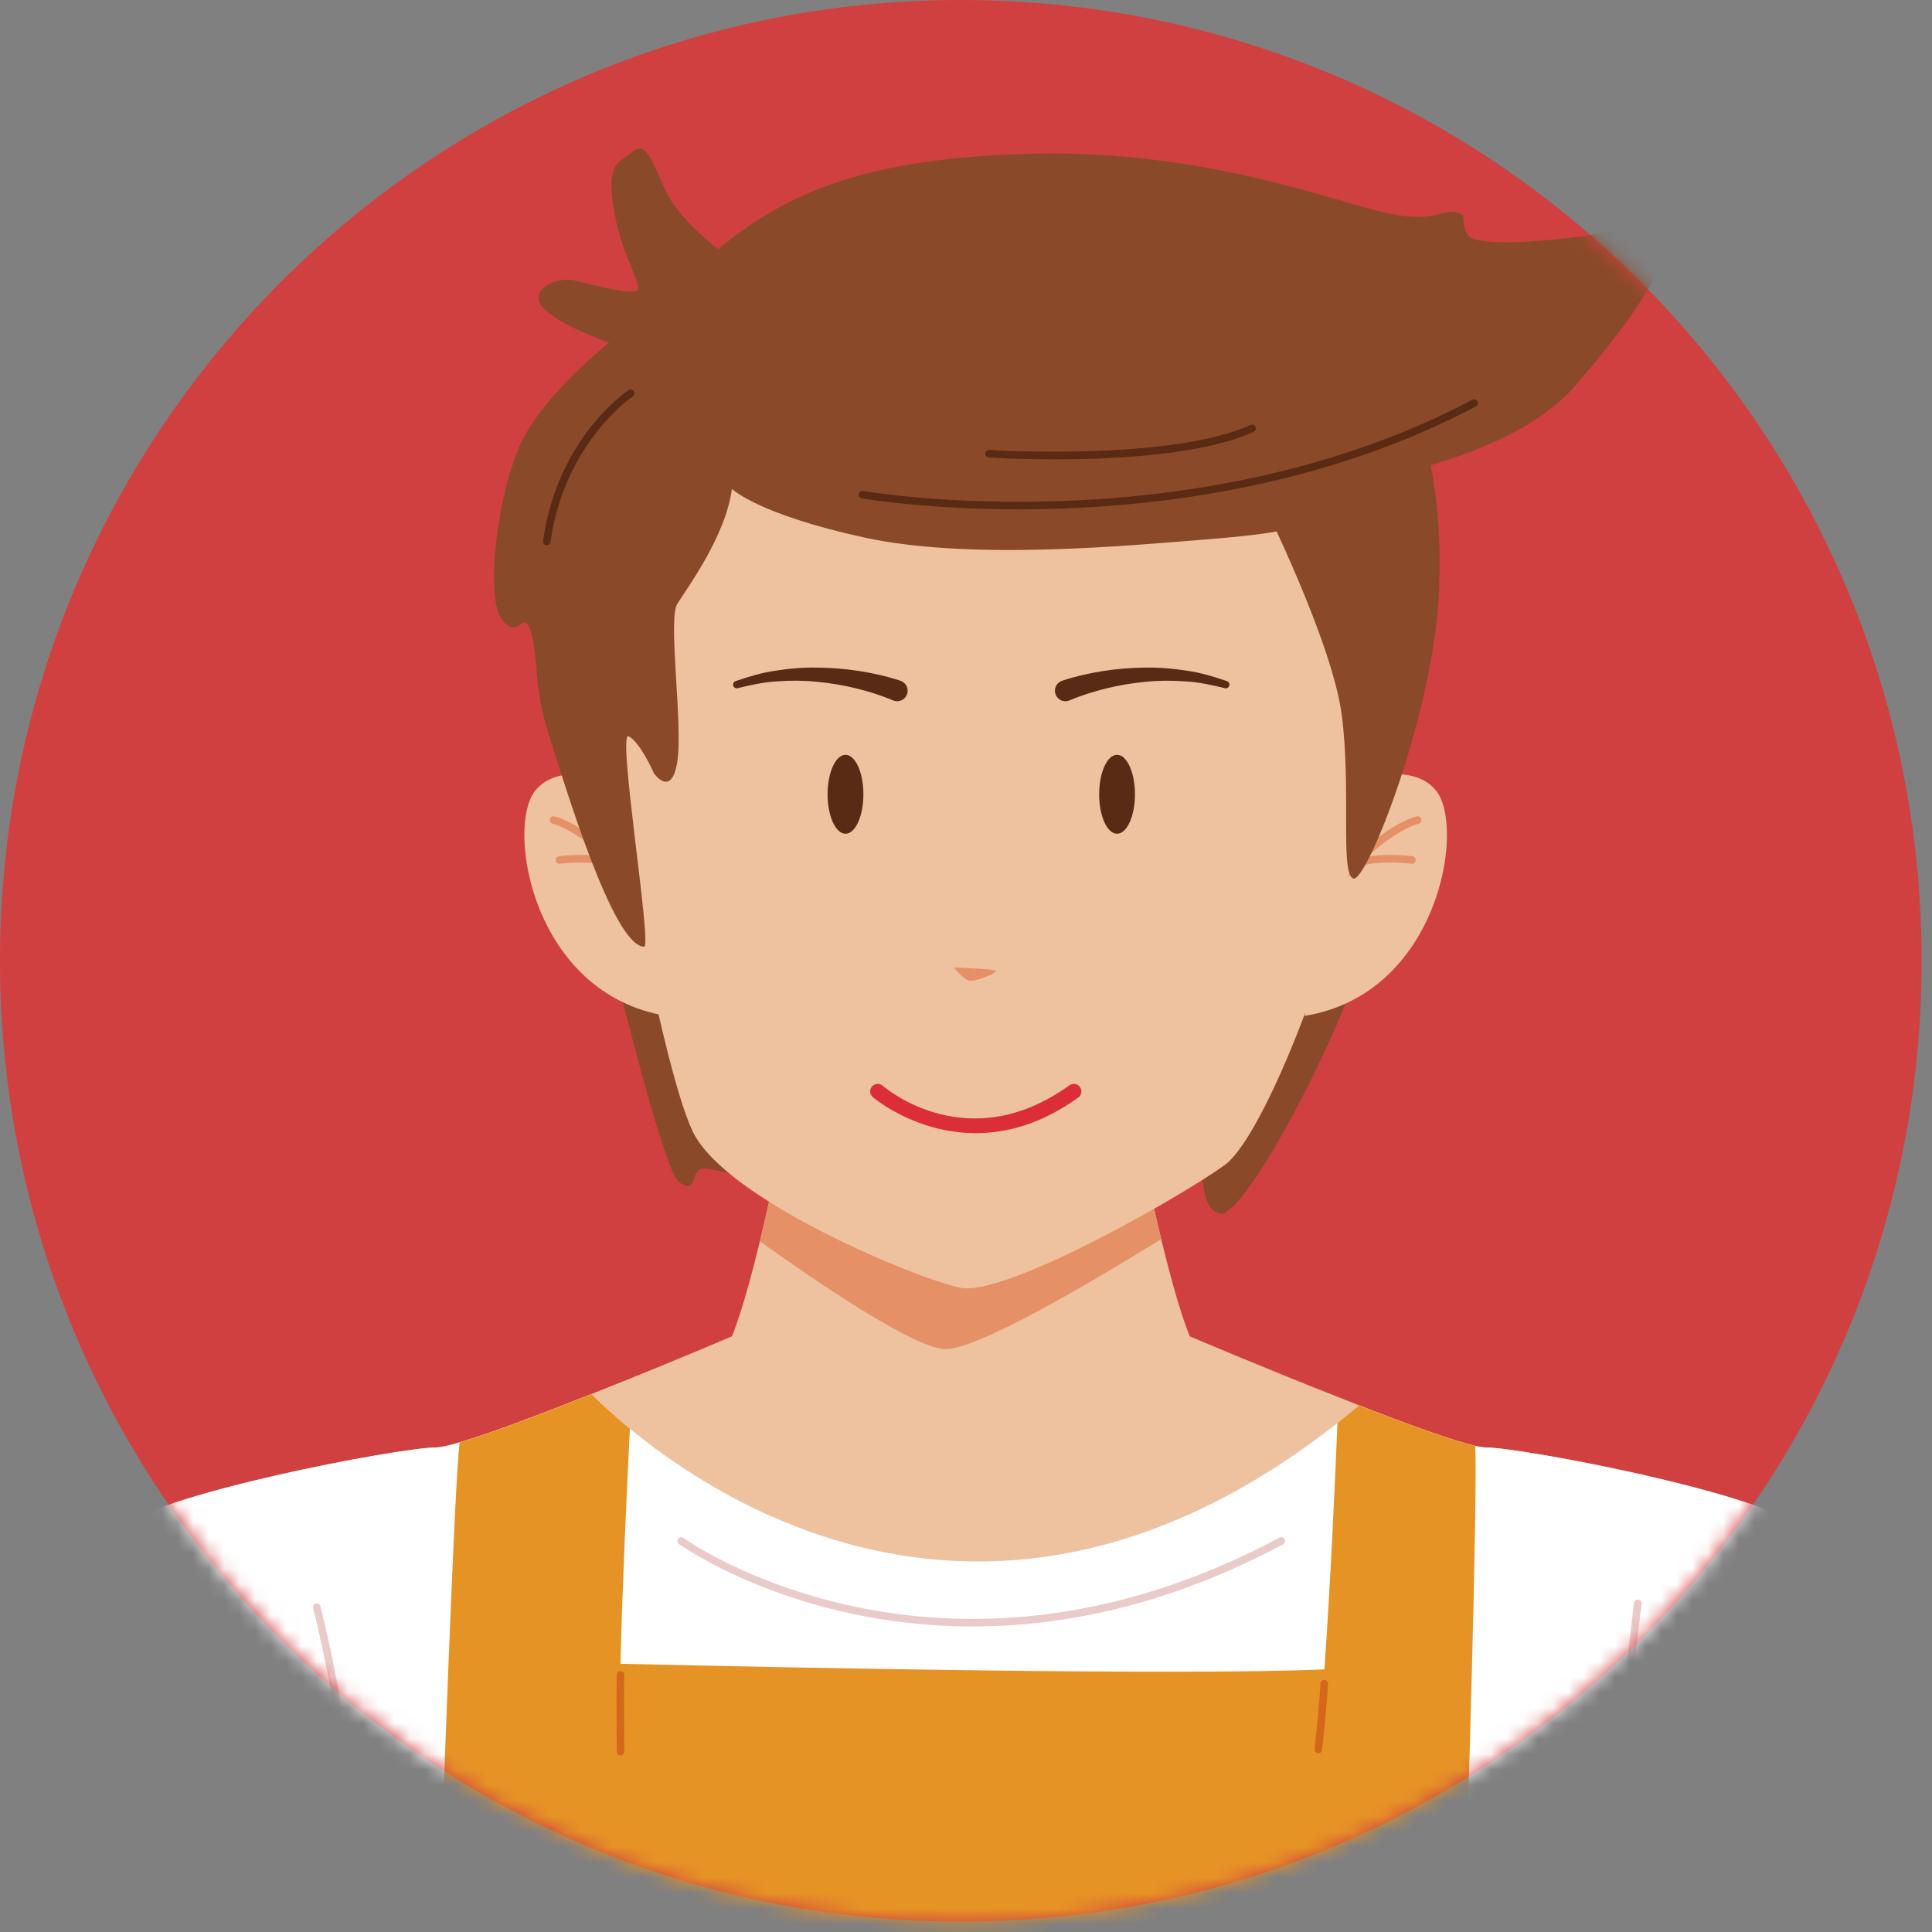 <svg width="125" height="125" viewBox="0 0 125 125" fill="none" xmlns="http://www.w3.org/2000/svg">
<rect x="0" y="0" width="125" height="125" fill="#808080" stroke="none"/>
<path d="M62.165 124.33C96.498 124.33 124.33 96.498 124.33 62.165C124.33 27.832 96.498 0 62.165 0C27.832 0 0 27.832 0 62.165C0 96.498 27.832 124.33 62.165 124.33Z" fill="#D14040"/>
<mask id="mask0_12_419" style="mask-type:luminance" maskUnits="userSpaceOnUse" x="0" y="0" width="125" height="125">
<path d="M62.165 124.33C96.498 124.33 124.33 96.498 124.33 62.165C124.33 27.832 96.498 0 62.165 0C27.832 0 0 27.832 0 62.165C0 96.498 27.832 124.33 62.165 124.33Z" fill="white"/>
</mask>
<g mask="url(#mask0_12_419)">
<path d="M120.345 114.07H3.985C3.985 114.07 4.991 101.467 7.385 99.073C9.789 96.679 25.919 93.651 28.195 93.651C28.488 93.651 29.026 93.534 29.739 93.319C32.26 92.586 36.998 90.72 40.926 89.128C44.473 87.692 47.355 86.461 47.355 86.461C48.742 83.061 50.374 74.864 50.374 74.864H73.949C73.949 74.864 75.59 83.061 76.978 86.461C76.978 86.461 81.775 88.503 86.601 90.398C90.187 91.834 93.801 93.173 95.453 93.554C95.746 93.613 95.981 93.652 96.137 93.652C98.413 93.652 114.544 96.681 116.937 99.074C119.339 101.466 120.345 114.07 120.345 114.07Z" fill="#EEC19F"/>
<path d="M49.164 80.312C52.903 82.984 59.041 87.156 61.093 87.284C63.052 87.406 70.277 83.172 75.131 80.169C74.451 77.362 73.951 74.866 73.951 74.866H50.377C50.377 74.866 49.861 77.446 49.164 80.312Z" fill="#E59066"/>
<path d="M116.936 99.073C114.543 96.679 98.412 93.651 96.136 93.651C95.98 93.651 95.745 93.612 95.452 93.553C94.007 93.219 91.057 92.152 87.939 90.928C62.294 112.419 41.487 93.429 38.269 90.193C35.034 91.479 31.71 92.745 29.739 93.318C29.026 93.533 28.489 93.65 28.195 93.65C25.919 93.65 9.788 96.679 7.385 99.072C4.991 101.466 3.985 114.069 3.985 114.069C3.985 114.069 26.012 134.069 62.566 134.069C99.12 134.069 120.346 114.069 120.346 114.069C120.346 114.069 119.339 101.466 116.936 99.073Z" fill="white"/>
<path d="M22.013 112.552C21.883 112.552 21.775 112.45 21.769 112.319C21.645 109.602 20.277 104.102 20.263 104.047C20.231 103.916 20.31 103.784 20.441 103.751C20.572 103.718 20.705 103.798 20.737 103.929C20.794 104.157 22.13 109.531 22.256 112.297C22.262 112.432 22.158 112.546 22.023 112.552C22.02 112.552 22.016 112.552 22.013 112.552Z" fill="#EBCACA"/>
<path d="M104.955 112.804C104.947 112.804 104.939 112.804 104.93 112.803C104.796 112.79 104.698 112.67 104.711 112.536C104.961 110.041 105.714 103.77 105.721 103.707C105.736 103.573 105.85 103.475 105.993 103.494C106.127 103.51 106.222 103.631 106.206 103.765C106.198 103.828 105.447 110.094 105.198 112.585C105.186 112.71 105.08 112.804 104.955 112.804Z" fill="#EBCACA"/>
<path d="M62.931 105.232C51.425 105.232 44.039 99.979 43.93 99.898C43.821 99.819 43.797 99.666 43.877 99.557C43.957 99.449 44.11 99.424 44.218 99.504C44.381 99.622 60.749 111.247 82.787 99.485C82.907 99.422 83.054 99.466 83.118 99.586C83.181 99.705 83.136 99.853 83.018 99.917C75.549 103.903 68.719 105.232 62.931 105.232Z" fill="#EBCACA"/>
<path d="M62.566 134.07C75.134 134.07 85.89 131.706 94.594 128.603C95.018 117.164 95.59 96.815 95.451 93.553C95.256 93.508 95.029 93.448 94.783 93.377C94.7 93.353 94.605 93.323 94.517 93.297C94.343 93.245 94.167 93.192 93.974 93.131C93.858 93.094 93.734 93.053 93.612 93.013C93.423 92.951 93.232 92.888 93.029 92.819C92.898 92.774 92.764 92.728 92.628 92.681C92.417 92.608 92.202 92.532 91.98 92.452C91.835 92.4 91.69 92.348 91.54 92.294C91.308 92.21 91.071 92.123 90.83 92.033C90.685 91.979 90.542 91.927 90.394 91.871C90.12 91.768 89.84 91.662 89.558 91.554C89.433 91.506 89.312 91.461 89.186 91.412C88.775 91.254 88.358 91.092 87.937 90.927C87.467 91.321 86.999 91.697 86.533 92.064C86.397 95.417 86.106 102.016 85.689 108.009C76.317 108.414 51.152 107.901 40.145 107.646C40.265 102.669 40.557 96.368 40.753 92.436C39.579 91.471 38.735 90.665 38.267 90.194C37.947 90.321 37.629 90.447 37.309 90.573C37.149 90.636 36.99 90.698 36.831 90.761C36.56 90.867 36.292 90.972 36.023 91.076C35.799 91.163 35.579 91.247 35.358 91.332C35.134 91.418 34.909 91.505 34.689 91.588C34.272 91.746 33.864 91.899 33.466 92.046C33.322 92.099 33.186 92.148 33.045 92.2C32.759 92.304 32.479 92.406 32.209 92.502C32.066 92.553 31.929 92.601 31.791 92.649C31.525 92.742 31.272 92.828 31.026 92.91C30.912 92.948 30.796 92.987 30.687 93.023C30.347 93.134 30.024 93.236 29.737 93.319C29.396 96.109 28.695 116.163 28.265 127.852C37.446 131.315 49.003 134.07 62.566 134.07Z" fill="#E69325"/>
<path d="M40.15 113.576C40.016 113.576 39.908 113.469 39.906 113.335C39.904 113.179 39.859 109.486 39.906 108.358C39.912 108.223 40.012 108.108 40.16 108.124C40.295 108.13 40.4 108.244 40.394 108.378C40.347 109.493 40.393 113.291 40.394 113.329C40.395 113.463 40.288 113.574 40.153 113.576H40.15Z" fill="#D4671A"/>
<path d="M85.297 113.434C85.288 113.434 85.28 113.433 85.271 113.433C85.137 113.419 85.039 113.298 85.054 113.164C85.058 113.133 85.385 110.086 85.432 108.926C85.438 108.792 85.548 108.7 85.686 108.692C85.821 108.698 85.925 108.811 85.921 108.946C85.873 110.122 85.555 113.091 85.541 113.217C85.526 113.341 85.42 113.434 85.297 113.434Z" fill="#D4671A"/>
<path d="M36.762 50.158C36.762 50.158 42.561 75.623 43.948 76.506C45.335 77.388 44.452 75.371 45.839 75.624C47.226 75.877 49.369 76.506 51.638 76.38C53.907 76.254 76.725 74.237 77.355 74.615C77.985 74.993 77.481 78.397 78.994 78.523C80.507 78.649 86.432 67.808 88.575 60.748C90.718 53.688 90.844 45.62 90.844 45.62L36.762 50.158Z" fill="#8A4A29"/>
<path d="M41.143 51.072C41.143 51.072 36.51 48.803 34.619 51.167C32.728 53.531 34.43 64.309 43.128 65.727L41.143 51.072Z" fill="#EEC19F"/>
<path d="M41.742 58.533C41.664 58.533 41.587 58.495 41.539 58.425C38.554 53.977 35.79 53.302 35.763 53.295C35.632 53.265 35.549 53.135 35.579 53.003C35.609 52.871 35.738 52.787 35.87 52.818C35.99 52.845 38.838 53.523 41.945 58.152C42.02 58.264 41.99 58.416 41.878 58.491C41.836 58.52 41.789 58.533 41.742 58.533Z" fill="#E59066"/>
<path d="M39.536 56.012C39.516 56.012 39.497 56.01 39.477 56.005C38.03 55.643 36.246 55.881 36.229 55.884C36.095 55.897 35.972 55.81 35.954 55.675C35.935 55.542 36.029 55.418 36.162 55.4C36.239 55.389 38.055 55.146 39.595 55.531C39.726 55.564 39.805 55.697 39.773 55.827C39.745 55.938 39.646 56.012 39.536 56.012Z" fill="#E59066"/>
<path d="M86.4 51.072C86.4 51.072 91.033 48.803 92.924 51.167C94.815 53.531 93.113 64.309 84.415 65.727L86.4 51.072Z" fill="#EEC19F"/>
<path d="M85.801 58.533C85.754 58.533 85.707 58.52 85.665 58.492C85.553 58.417 85.524 58.265 85.598 58.153C88.706 53.524 91.554 52.845 91.673 52.819C91.808 52.788 91.936 52.872 91.964 53.004C91.994 53.135 91.911 53.266 91.78 53.296C91.752 53.303 88.99 53.978 86.005 58.426C85.956 58.496 85.879 58.533 85.801 58.533Z" fill="#E59066"/>
<path d="M88.007 56.012C87.897 56.012 87.798 55.938 87.77 55.827C87.737 55.696 87.817 55.564 87.947 55.531C89.487 55.146 91.304 55.389 91.381 55.4C91.515 55.418 91.608 55.542 91.59 55.675C91.572 55.808 91.459 55.904 91.314 55.884C91.296 55.882 89.515 55.643 88.065 56.005C88.046 56.01 88.026 56.012 88.007 56.012Z" fill="#E59066"/>
<path d="M39.284 48.645C39.284 48.645 42.688 68.815 44.831 73.228C46.974 77.64 59.202 82.683 62.102 83.313C65.002 83.943 76.473 77.388 79.247 75.371C82.02 73.354 87.819 58.352 88.954 48.015C90.088 37.678 87.693 30.114 85.424 25.702C83.155 21.29 65.758 17.256 58.068 17.76C50.378 18.264 44.201 23.433 42.31 26.963C40.418 30.492 38.527 44.863 39.284 48.645Z" fill="#EEC19F"/>
<path d="M81.641 32.383C81.641 32.383 86.179 41.46 86.81 46.25C87.44 51.041 86.684 56.587 87.566 56.84C88.448 57.093 92.861 45.872 93.113 38.056C93.365 30.24 91.726 27.593 91.726 27.593C91.726 27.593 84.288 29.232 83.658 30.114C83.028 30.996 81.641 32.383 81.641 32.383Z" fill="#8A4A29"/>
<path d="M41.679 61.251C42.199 61.251 39.914 47.258 40.67 47.636C41.426 48.014 42.309 50.031 42.309 50.031C42.309 50.031 43.444 51.67 43.822 49.275C44.2 46.88 43.192 40.072 43.822 39.064C44.452 38.056 46.974 34.652 47.352 31.626C47.352 31.626 48.991 33.265 55.924 34.778C62.857 36.291 73.195 35.282 77.985 34.904C82.775 34.526 84.414 34.148 84.414 33.517C84.414 32.887 83.279 32.382 84.036 32.004C84.792 31.626 97.021 30.491 101.811 25.07C106.601 19.649 108.492 15.867 107.862 15.111C107.232 14.355 107.358 14.229 104.71 14.859C102.063 15.489 95.633 16.12 95.003 15.237C94.373 14.355 95.129 13.85 94.121 13.724C93.112 13.598 92.734 14.48 89.457 13.724C86.179 12.968 77.733 9.69 66.891 9.942C56.049 10.194 50.881 12.463 46.468 16.119C46.468 16.119 43.947 14.228 43.064 12.337C42.182 10.446 41.803 9.059 40.921 9.816C40.039 10.572 39.282 10.446 39.66 13.22C40.038 15.993 41.299 18.01 41.299 18.641C41.299 19.271 38.273 18.389 37.139 18.137C36.004 17.885 34.114 18.767 35.122 19.902C36.131 21.037 39.408 22.171 39.408 22.171C39.408 22.171 35.248 25.449 33.735 28.6C32.222 31.752 31.34 38.559 32.474 40.072C33.609 41.585 33.861 39.19 34.365 40.954C34.869 42.719 34.491 44.358 35.5 47.509C36.51 50.662 39.662 61.251 41.679 61.251Z" fill="#8A4A29"/>
<path d="M61.707 62.594C61.707 62.594 64.449 62.689 64.449 62.831C64.449 62.973 63.078 63.54 62.7 63.446C62.322 63.351 61.707 62.594 61.707 62.594Z" fill="#E59066"/>
<path d="M73.431 51.39C73.431 52.8 72.913 53.943 72.273 53.943C71.633 53.943 71.115 52.8 71.115 51.39C71.115 49.98 71.633 48.837 72.273 48.837C72.913 48.837 73.431 49.98 73.431 51.39Z" fill="#592B14"/>
<path d="M63.135 73.315C59.213 73.315 56.506 71.016 56.466 70.981C56.263 70.804 56.241 70.496 56.418 70.293C56.596 70.09 56.903 70.068 57.107 70.244C57.33 70.437 62.665 74.933 69.191 70.217C69.409 70.059 69.715 70.108 69.873 70.327C70.031 70.546 69.982 70.851 69.763 71.009C67.37 72.737 65.1 73.315 63.135 73.315Z" fill="#DB2E3A"/>
<path d="M68.718 44.044C69.631 43.743 70.493 43.558 71.394 43.412C72.288 43.273 73.19 43.201 74.092 43.193C74.993 43.178 75.895 43.249 76.783 43.392C77.674 43.516 78.539 43.78 79.384 44.068C79.509 44.111 79.576 44.247 79.533 44.372C79.493 44.49 79.369 44.557 79.25 44.527L79.234 44.523C78.398 44.315 77.558 44.132 76.7 44.086C75.846 44.021 74.988 44.025 74.138 44.111C73.288 44.19 72.444 44.329 71.616 44.53C70.798 44.73 69.957 44.993 69.226 45.305L69.199 45.317C68.853 45.464 68.454 45.303 68.307 44.958C68.16 44.612 68.321 44.213 68.666 44.066C68.682 44.057 68.701 44.05 68.718 44.044Z" fill="#592B14"/>
<path d="M57.751 45.304C57.019 44.992 56.179 44.729 55.361 44.529C54.533 44.328 53.689 44.189 52.839 44.11C51.988 44.024 51.13 44.02 50.277 44.085C49.419 44.131 48.578 44.315 47.742 44.522L47.727 44.526C47.599 44.558 47.469 44.48 47.437 44.352C47.407 44.231 47.476 44.108 47.592 44.068C48.437 43.78 49.302 43.516 50.193 43.392C51.08 43.249 51.983 43.178 52.884 43.193C53.785 43.201 54.688 43.273 55.582 43.412C56.483 43.557 57.345 43.742 58.258 44.044C58.615 44.162 58.808 44.546 58.691 44.903C58.573 45.26 58.189 45.453 57.832 45.336C57.814 45.33 57.797 45.324 57.78 45.316L57.751 45.304Z" fill="#592B14"/>
<path d="M53.545 51.39C53.545 52.8 54.064 53.943 54.703 53.943C55.343 53.943 55.861 52.8 55.861 51.39C55.861 49.98 55.343 48.837 54.703 48.837C54.064 48.837 53.545 49.98 53.545 51.39Z" fill="#592B14"/>
<path d="M65.9 32.953C59.876 32.953 55.847 32.261 55.755 32.245C55.622 32.221 55.534 32.094 55.558 31.961C55.582 31.828 55.712 31.74 55.841 31.764C56.051 31.801 77.151 35.417 95.268 25.863C95.388 25.8 95.535 25.846 95.597 25.965C95.66 26.084 95.614 26.232 95.495 26.295C85.131 31.762 73.801 32.953 65.9 32.953Z" fill="#592B14"/>
<path d="M68.271 29.72C65.895 29.72 64.158 29.613 63.977 29.601C63.843 29.592 63.741 29.476 63.749 29.341C63.758 29.206 63.875 29.103 64.009 29.113C64.125 29.121 75.734 29.839 80.911 27.495C81.037 27.441 81.178 27.495 81.234 27.617C81.29 27.74 81.235 27.885 81.113 27.94C77.822 29.429 72.181 29.72 68.271 29.72Z" fill="#592B14"/>
<path d="M35.376 35.274C35.365 35.274 35.353 35.273 35.342 35.272C35.208 35.253 35.115 35.13 35.134 34.996C36.06 28.378 40.474 25.371 40.661 25.246C40.772 25.171 40.924 25.201 41 25.314C41.075 25.427 41.044 25.578 40.932 25.653C40.888 25.683 36.514 28.662 35.618 35.064C35.6 35.186 35.496 35.274 35.376 35.274Z" fill="#592B14"/>
</g>
</svg>
